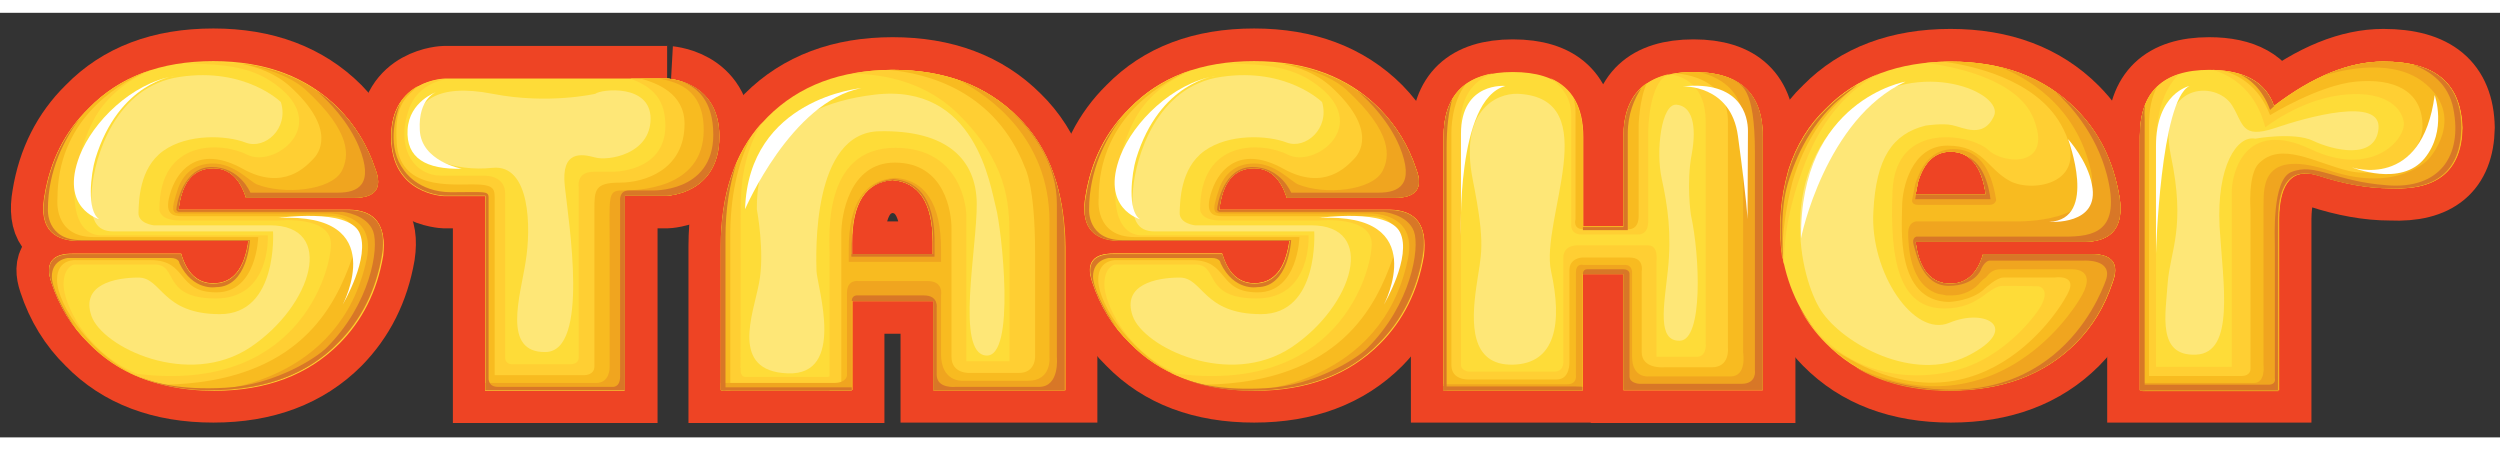 <?xml version="1.0" encoding="utf-8"?>
<!-- Generator: Adobe Illustrator 16.0.0, SVG Export Plug-In . SVG Version: 6.00 Build 0)  -->
<!DOCTYPE svg PUBLIC "-//W3C//DTD SVG 1.1//EN" "http://www.w3.org/Graphics/SVG/1.1/DTD/svg11.dtd">
<svg version="1.1" id="Layer_1" xmlns="http://www.w3.org/2000/svg" xmlns:xlink="http://www.w3.org/1999/xlink" x="0px" y="0px"
	 width="261px" height="47px" viewBox="0 0 574.1 97.5" style="enable-background:new 0 0 574.1 97.5;" xml:space="preserve">
<rect x="0" y="0" width="574.1" height="97.5" fill="#333333" stroke="none"/>
<style type="text/css">
<![CDATA[
	.st0{fill:#F0A51F;}
	.st1{fill:#F8BB20;}
	.st2{fill:#EE4424;stroke:#EE4424;stroke-width:15;stroke-miterlimit:10;}
	.st3{fill:#FEDC38;}
	.st4{fill:#FEE777;}
	.st5{fill:#FFCF33;}
	.st6{fill:#FFFFFF;}
	.st7{fill:#D87727;}
]]>
</style>
<g>
	<path class="st2" d="M86.1,35.8c1.7,4.4,0,6.6-5,6.6H56.5c-1.4-4.5-3.9-6.8-7.5-6.8c-4.6,0-7.3,3.2-8,9.6h39.1
		c6.1,0.1,8.7,3.6,7.7,10.4c-1.4,8.1-4.8,14.8-10.1,20.2c-7.2,7.2-16.8,10.8-28.7,10.8c-12,0-21.6-3.6-28.6-10.8
		c-3.9-3.8-6.8-8.5-8.6-14c-1.5-4.4,0.2-6.6,5.1-6.5h24.7c1.3,4.5,3.8,6.8,7.4,6.8c4.5,0,7.2-3.3,8.1-9.8H17.8
		c-6.2-0.2-8.7-3.7-7.5-10.4c1.3-8,4.7-14.7,10.1-20c7-7.2,16.5-10.8,28.6-10.8c11.9,0,21.5,3.6,28.7,10.8
		C81.5,25.8,84.3,30.4,86.1,35.8z"/>
	<path class="st2" d="M165.2,28.4c0,13.3-12.1,13.6-12.1,13.6h-9.6v44.7h-32V42h-9.4c0,0-12.2-0.4-12.2-13.6
		c0-13,12.2-13.3,12.2-13.3h51.1C153.1,15.1,165.2,15.5,165.2,28.4z"/>
	<path class="st2" d="M165.6,86.7V53.7c0-12.7,3.6-22.7,10.7-29.8c7.2-7.2,16.8-10.8,28.7-10.8c11.9,0,21.5,3.6,28.7,10.8
		c7.2,7,10.8,16.9,10.8,29.8v32.9h-30.2V66.2h-18.7v20.5H165.6z M195.6,55.4h18.7v-2.6c0-9.1-3.1-13.9-9.3-14.4
		c-6.2,0.5-9.3,5.3-9.3,14.4V55.4z"/>
	<path class="st2" d="M325.2,35.8c1.7,4.4,0,6.6-5,6.6h-24.7c-1.4-4.5-3.9-6.8-7.5-6.8c-4.6,0-7.3,3.2-8,9.6h39.1
		c6.1,0.1,8.7,3.6,7.7,10.4c-1.4,8.1-4.8,14.8-10.1,20.2c-7.2,7.2-16.8,10.8-28.7,10.8c-12,0-21.6-3.6-28.6-10.8
		c-3.9-3.8-6.8-8.5-8.6-14c-1.5-4.4,0.2-6.6,5.1-6.5h24.7c1.3,4.5,3.8,6.8,7.4,6.8c4.5,0,7.2-3.3,8.1-9.8h-39.3
		c-6.2-0.2-8.7-3.7-7.5-10.4c1.3-8,4.7-14.7,10.1-20c7-7.2,16.5-10.8,28.6-10.8c11.9,0,21.5,3.6,28.7,10.8
		C320.5,25.8,323.4,30.4,325.2,35.8z"/>
	<path class="st2" d="M363.5,60v26.6h-32V28.6c0-10,5.3-15,15.9-15c10.7,0,16.1,5,16.1,15v20.6h9.3V28.6c0-10,5.4-15,16.1-15
		c10.6,0,15.9,5,15.9,15v58.1h-32V60H363.5z"/>
	<path class="st2" d="M447.9,11.2c11.9,0,21.5,3.6,28.7,10.8c5.3,5.3,8.7,12,10.1,20.2c1.1,6.7-1.5,10.2-7.7,10.4h-39.1
		c0.8,6.4,3.5,9.6,8,9.6c3.7,0,6.2-2.3,7.5-6.8h24.7c5,0,6.7,2.2,5,6.6c-1.8,5.4-4.6,10-8.4,13.8c-7.2,7.2-16.8,10.8-28.7,10.8
		c-11.9,0-21.5-3.6-28.6-10.8c-5.3-5.4-8.7-12.1-10.1-20c-0.9-6.6-0.4-13.2,1.5-19.9c1.8-5.6,4.7-10.3,8.6-14
		C426.4,14.8,436,11.2,447.9,11.2z M439.9,41.7H456c-0.9-6.5-3.6-9.8-8.1-9.8c-3.5,0-6,2.3-7.4,6.8L439.9,41.7z"/>
	<path class="st2" d="M565.4,26.4c-0.2,9.7-5.7,14.3-16.5,13.8c-5.1,0-10.6-1-16.4-2.9c-6-1.9-9.1,1.4-9.2,9.9v39.4h-31.9V28.3
		c0-10.1,5.3-15.2,15.9-15.2c8,0,13,2.8,14.9,8.3c8.9-6.8,17.3-10.2,25.1-10.2C559.2,11.2,565.2,16.2,565.4,26.4z"/>
</g>
<g>
	<g>
		<path class="st3" d="M86.1,35.8c1.7,4.4,0,6.6-5,6.6H56.5c-1.4-4.5-3.9-6.8-7.5-6.8c-4.6,0-7.3,3.2-8,9.6h39.1
			c6.1,0.1,8.7,3.6,7.7,10.4c-1.4,8.1-4.8,14.8-10.1,20.2c-7.2,7.2-16.8,10.8-28.7,10.8c-12,0-21.6-3.6-28.6-10.8
			c-3.9-3.8-6.8-8.5-8.6-14c-1.5-4.4,0.2-6.6,5.1-6.5h24.7c1.3,4.5,3.8,6.8,7.4,6.8c4.5,0,7.2-3.3,8.1-9.8H17.8
			c-6.2-0.2-8.7-3.7-7.5-10.4c1.3-8,4.7-14.7,10.1-20c7-7.2,16.5-10.8,28.6-10.8c11.9,0,21.5,3.6,28.7,10.8
			C81.5,25.8,84.3,30.4,86.1,35.8z"/>
		<path class="st5" d="M80.1,45.3H41c0.7-6.4,3.4-9.6,8-9.6c3.6,0,6.1,2.3,7.5,6.8h24.7c5,0,6.7-2.2,5-6.6c-1.8-5.4-4.6-10-8.4-13.8
			c-7.2-7.2-16.8-10.8-28.7-10.8c-2.1,0-4.2,0.1-6.1,0.3c8.4,0.3,15.3,0.5,21.6,5.9c10.5,9-1.8,18.1-7.8,15.1
			c-5.7-2.9-20.2-3.9-20.2,12.6c0,0,0,2.5,4.7,2.5s22.6,0,22.6,0s12.1-1.2,12.1,5.4c0,6.3-7.7,35.2-46.1,29.6
			c5.5,2.7,11.9,4.1,19.3,4.1c11.9,0,21.5-3.6,28.7-10.8c5.3-5.3,8.7-12,10.1-20.2C88.8,48.9,86.2,45.4,80.1,45.3z"/>
		<path class="st5" d="M34.9,84.4l-3.7-1.6c-11.8-5.1-16.6-16.3-16.6-20.4s2.4-4.6,2.4-4.6s12.9,0,18.5,0c5.6,0,1.4,7.8,14.1,7.8
			c12.7,0,11.9-14.5,11.9-14.5h-2.9c0,0-26.8,0-35.3,0c-8.5,0-7.4-15.7-1.9-26.3c3.3-6.4,9.2-9.9,13.4-11.7
			C29.1,15,24.3,17.9,20.4,22c-5.4,5.3-8.8,12-10.1,20c-1.2,6.7,1.3,10.2,7.5,10.4h39.3c-0.9,6.5-3.6,9.8-8.1,9.8
			c-3.6,0-6.1-2.3-7.4-6.8H16.9c-4.9-0.1-6.6,2.1-5.1,6.5c1.8,5.5,4.7,10.2,8.6,14c4.4,4.5,9.8,7.7,16.3,9.3L34.9,84.4z"/>
		<path class="st1" d="M80.1,45.3H41c0.7-6.4,3.4-9.6,8-9.6c3.6,0,6.1,2.3,7.5,6.8h24.7c5,0,6.7-2.2,5-6.6c-1.8-5.4-4.6-10-8.4-13.8
			c-6-6-13.6-9.5-22.9-10.5c4.3,0.8,8.5,2.4,11.8,5.4c10.9,10,6.3,15.5,5.2,16.6c-1.5,1.5-6.7,7.5-16.2,2.2
			c-9.4-5.2-14.5-0.5-16.4,5c-1.9,5.6,0.4,5.9,2.6,5.9c3.5,0,33.1,0,33.1,0s9.7-1.1,5.8,9.8c-3.8,10.7-12,28.4-43.2,28.9
			c3.5,0.8,7.3,1.2,11.4,1.2c11.9,0,21.5-3.6,28.7-10.8c5.3-5.3,8.7-12,10.1-20.2C88.8,48.9,86.2,45.4,80.1,45.3z"/>
		<g>
			<path class="st1" d="M13.1,61.3c0-5,4.5-4.5,4.5-4.5s8.4,0,17,0c8.6,0,5.8,7.4,15.1,7.4s9.6-12.7,9.6-12.7s-28.4,0-37.8,0
				c-9.4,0-8.3-8.9-8.3-8.9c0-17.5,13-25.8,20.2-29c-5,1.8-9.4,4.6-13.1,8.4c-5.4,5.3-8.8,12-10.1,20c-1.2,6.7,1.3,10.2,7.5,10.4
				h39.3c-0.9,6.5-3.6,9.8-8.1,9.8c-3.6,0-6.1-2.3-7.4-6.8H16.9c-4.9-0.1-6.6,2.1-5.1,6.5c1.8,5.5,4.7,10.2,8.6,14
				c3.4,3.5,7.4,6.1,11.9,7.9C21.5,79.2,13.1,67.3,13.1,61.3z"/>
			<path class="st1" d="M36.1,85c0.2,0.1,0.4,0.1,0.6,0.2l-0.1-0.1C36.3,85.1,36.2,85.1,36.1,85z"/>
		</g>
		<path class="st0" d="M80.1,45.3H41c0.7-6.4,3.4-9.6,8-9.6c3.6,0,6.1,2.3,7.5,6.8h24.7c5,0,6.7-2.2,5-6.6c-1.8-5.4-4.6-10-8.4-13.8
			c-6-6-13.6-9.5-22.9-10.5c5.2,0.6,11.9,3,15.2,6c10.9,10,10,15.5,8.4,18.7C76,40.9,65.1,41.8,59,39.4c-1.7-0.7-5.2-4.8-10.1-4.8
			c-4.4,0-6.9,2.6-8,5.7c-1.9,5.6-1.3,5.8,0.9,5.8c3.5,0,33.1,0,33.1,0s11.7-0.8,9.3,10.5c-6.1,28.7-35.3,30.1-35.3,30.1
			s0.3,0,0.4,0c11.7-0.1,21.2-3.7,28.3-10.8c5.3-5.3,8.7-12,10.1-20.2C88.8,48.9,86.2,45.4,80.1,45.3z"/>
		<path class="st7" d="M80.1,45.3H41c0.7-6.4,3.4-9.6,8-9.6c3.6,0,6.1,2.3,7.5,6.8h24.7c5,0,6.7-2.2,5-6.6c-1.8-5.4-4.6-10-8.4-13.8
			c-1.6-1.6-3.3-3-5.1-4.2c2.9,2.5,7.3,7.1,9.7,12.8c3.6,8.8-0.2,10.6-4.8,10.6c-4.6,0-18.9,0-18.9,0h-1.2c0,0-2.4-5.9-8.9-5.9
			s-8.1,8.6-8.1,9.8c0,0,0.1,0.5,0.7,0.5s37.5,0,37.5,0s5.6,0.6,7,4.5S85,66.9,75,76.9c-2.5,2.5-12.2,8.6-23.2,9.2
			C41.1,86.7,35.1,85,30.5,83c3.6,1.6,11.5,4.9,25.1,3.2c12.8-1.6,19.5-7.8,22-10.4c5.3-5.3,8.7-12,10.1-20.2
			C88.8,48.9,86.2,45.4,80.1,45.3z"/>
		<path class="st7" d="M17.8,52.4h39.3c-0.9,6.5-3.6,9.8-8.1,9.8c-3.6,0-6.1-2.3-7.4-6.8H16.9c-4.9-0.1-6.6,2.1-5.1,6.5
			c1.3,3.9,3.1,7.4,5.5,10.5c-3-4.5-5.4-9.3-5.4-11.8c0-4,3.7-4.3,3.7-4.3s21.4,0,23.5,0s2.1,1.2,2.1,1.2c3.1,6.5,8.4,5.5,8.4,5.5
			c7.3,0,7.8-10.8,7.8-10.8s-30.8,0-38.8,0c-8,0-7.6-7-7.6-7c0-9.1,3.9-16.4,7.3-20.9c-4.2,4.9-6.9,10.9-8,17.8
			C9.1,48.7,11.6,52.2,17.8,52.4z"/>
		<path class="st4" d="M64.5,20.5c0,0-8.1-8-23.1-5.8c-15,2.1-19.7,18.6-20.3,25.8c-0.7,7.2,1.1,9.7,4.9,9.7s36.7,0,36.7,0
			s1.2,19-12.2,19s-13.3-8.4-18.7-8.4c-5.4,0-13.3,1.6-10.8,8.8c2.5,7.2,22.2,16.7,36.5,7.2c14.3-9.6,19.7-28,4.5-28
			c-15.1,0-26.7,0-26.7,0s-3.6-0.4-3.5-2.9c0.1-2.5,0.1-10.2,5.7-14.2c5.6-4,14.5-3.6,18.9-1.9S66.4,26.6,64.5,20.5z"/>
		<path class="st6" d="M40.1,14.5c0,0-12.8,1.4-18.2,19c-1,3.3-2.1,12,0.9,13.9c0,0-9.2-2.5-4.5-14.6C21.3,25.1,30.1,16.2,40.1,14.5
			z"/>
		<path class="st6" d="M64,47.1c0,0,15.7-2.3,18.5,3.3C85.2,56,78.7,67,78.7,67S89.9,45.9,64,47.1z"/>
	</g>
	<g>
		<path class="st3" d="M165.2,28.4c0,13.3-12.1,13.6-12.1,13.6h-9.6v44.7h-32V42h-9.4c0,0-12.2-0.4-12.2-13.6
			c0-13,12.2-13.3,12.2-13.3h51.1C153.1,15.1,165.2,15.5,165.2,28.4z"/>
		<path class="st5" d="M153.1,15.1h-8.3c3.9,1.6,8,3.7,8,10.8c0,10.8-12.2,10.6-12.2,10.6s0,0-4.2,0c-4.2,0-3.5,3.5-3.5,3.5v38.8
			c0,0,0,0.2,0,0.3c0,1.7-1.9,1.6-1.9,1.6h-13.4c0,0-1.6,0.1-1.6-1.6c0-6.9,0-33.8,0-37.6c0-4.4-5-4.1-5-4.1s-3.9,0-9.7,0
			c-5.8,0-10.4-5.7-7.6-14.7c1.5-4.9,5.4-6.8,8.7-7.5h-0.4c0,0-12.2,0.3-12.2,13.3c0,13.3,12.2,13.6,12.2,13.6h9.4v44.7h32V42h9.6
			c0,0,12.1-0.3,12.1-13.6C165.2,15.5,153.1,15.1,153.1,15.1z"/>
		<path class="st1" d="M153.1,15.1h-6c3.6,1,10.1,3.3,10.1,10.4c0,10.6-9.2,13.5-14.9,13.5c-5.7,0-5.8,1.7-5.8,6.1
			c0,3.7,0,28.8,0,36.1c0,2-2.2,2-2.2,2h-20.7c0,0,0-29.9,0-39.8c0-2.8,0.3-4-5-4c-5.4,0-16.9,1.1-17.5-9.6c-0.6-9,2.3-10.5,4.9-13
			c-3.1,1.7-6.1,5-6.1,11.5c0,13.3,12.2,13.6,12.2,13.6h9.4v44.7h32V42h9.6c0,0,12.1-0.3,12.1-13.6
			C165.2,15.5,153.1,15.1,153.1,15.1z"/>
		<path class="st0" d="M153.1,15.1h-1.6c3.3,0.8,10.1,1.9,10.1,11.8c0,13.8-15.6,13.9-18.9,13.9c-3.2,0-2.7,1.6-2.7,12.2
			c0,7.8,0,28.4,0,28.4s0.1,3.6-3.1,3.6c-2.9,0-22.5,0-25.5,0v1.6h32V42h9.6c0,0,12.1-0.3,12.1-13.6
			C165.2,15.5,153.1,15.1,153.1,15.1z"/>
		<path class="st7" d="M156.1,15.6c3.9,1.3,7.7,4.5,7.7,12.4c0,13.5-14.3,12.8-14.3,12.8s-2.8,0-5.1,0c-2.3,0-2,2.4-2,2.4
			s0,37.7,0,40.3s-1.7,2.4-1.7,2.4s-24.1,0-26.4,0c-2.3,0-2.1-2.1-2.1-2.1s0-38.2,0-41.3c0-1.7-0.9-1.3-8.6-1.3
			c-7.7,0-10.8-5-10.8-5c-4-5.2-2.1-12.3-0.9-15.4c-1.2,1.9-2,4.3-2,7.6c0,13.3,12.2,13.6,12.2,13.6h9.4v44.7h32V42h9.6
			c0,0,12.1-0.3,12.1-13.6C165.2,19.6,159.7,16.6,156.1,15.6z"/>
		<path class="st4" d="M136.7,18.6c0,0-10.8,2.5-23.6,0c-12.8-2.5-17.9,1.8-17.7,8.3c0.2,6.6,9,9.6,17.7,8.7
			c8.7-0.9,8.9,13.8,7.6,21.6c-1.2,7.8-5.5,20.9,4.6,20.7c10.1-0.2,5.3-29.7,4.4-38.1c-0.9-8.3,3.9-7.4,6.9-6.6
			c3,0.9,12.8-0.7,12.8-8.9C149.4,16.3,138.1,17.5,136.7,18.6z"/>
		<path class="st6" d="M100.2,18.2c0,0-6.2,2.1-6.6,8.6c-0.4,6.6,4.3,9.2,12.4,9c0,0-9.3-1.7-9.6-8.9C96,19.6,100.2,18.2,100.2,18.2
			z"/>
	</g>
	<g>
		<path class="st3" d="M165.6,86.7V53.7c0-12.7,3.6-22.7,10.7-29.8c7.2-7.2,16.8-10.8,28.7-10.8c11.9,0,21.5,3.6,28.7,10.8
			c7.2,7,10.8,16.9,10.8,29.8v32.9h-30.2V66.2h-18.7v20.5H165.6z M195.6,55.4h18.7v-2.6c0-9.1-3.1-13.9-9.3-14.4
			c-6.2,0.5-9.3,5.3-9.3,14.4V55.4z"/>
		<path class="st5" d="M233.7,23.9c-7.2-7.2-16.8-10.8-28.7-10.8c-3.3,0-6.5,0.3-9.4,0.9c5.3,0,15.9,1,24.2,9
			c11.5,11.2,12,20.7,12,28c0,7.3,0,29,0,29h-9.9V46.2c0,0-0.4-15.2-16.3-15.2c-16.9,0-15.1,20.7-15.1,24.8c0,4.1,0,30.6,0,30.6v0.3
			h5.1V66.2h18.7v20.5h30.2V53.7C244.5,40.9,240.9,31,233.7,23.9z M214.3,55.4h-18.7v-2.6c0-9.1,3.1-13.9,9.3-14.4
			c6.2,0.5,9.3,5.3,9.3,14.4V55.4z"/>
		<path class="st5" d="M170.1,44.5c0-8.3,2-14.6,4.9-19.3c-6.3,7-9.5,16.5-9.5,28.5v32.9h4.5C170.1,80.4,170.1,66.6,170.1,44.5z"/>
		<path class="st1" d="M172.4,28.6c-4.6,6.6-6.8,15-6.8,25.2v32.9h2.1V51.2C167.7,42.4,169.3,34.9,172.4,28.6z"/>
		<path class="st1" d="M233.7,23.9c-7.2-7.2-16.8-10.8-28.7-10.8c-0.4,0-0.7,0-1,0c9.1,0.8,24.6,4.9,31.4,22.5c0,0,2.3,4.1,2.3,19.5
			c0,15.4,0,23.9,0,23.9s0.1,3.7-3.7,3.7c-3.9,0-11.2,0-11.2,0s-4.3,0.3-4.3-3.7c0-2.9,0-20.6,0-29.6c0-3.2-1.3-15-13-15
			c-10.6,0-12.3,12.4-12.3,16.2c0,3.9,0,30.8,0,30.8v5.2h2.6V66.2h18.7v20.5h30.2V53.7C244.5,40.9,240.9,31,233.7,23.9z M214.3,55.4
			h-18.7v-2.6c0-9.1,3.1-13.9,9.3-14.4c6.2,0.5,9.3,5.3,9.3,14.4V55.4z"/>
		<path class="st5" d="M170,81.5c0,0-0.1,2.1,1.1,2.1c1.3,0,19.1,0,19.1,0s1.3-0.2,1.3-2c0-1.8,1.5-1.5,1.5-1.5v6.5h-23.4v-4.8
			L170,81.5z"/>
		<path class="st0" d="M233.7,23.9c-3.8-3.8-8.3-6.6-13.4-8.4c7,3.7,20.7,13.3,20.7,32.4c0,25.6,0,31.3,0,31.3s0.5,5.3-4.9,5.3
			c-5.4,0-15.1,0-15.1,0s-4.9,0.3-4.9-6.1c0-6.4,0-13.5,0-13.5s0.7-3.3-3.1-3.3s-15.8,0-15.8,0s-2.7-0.5-2.7,2.7s0,19,0,19
			s-0.1,1.7-3,1.7c-2.9,0-25.6,0-25.6,0h-0.4v1.7h30.1V66.2h18.7v20.5h30.2V53.7C244.5,40.9,240.9,31,233.7,23.9z"/>
		<path class="st7" d="M169.2,34.3c-2.4,5.5-3.7,12-3.7,19.5v32.9h1.1v-35C166.6,45.2,167.5,39.4,169.2,34.3z"/>
		<path class="st0" d="M205.5,37.9c-7.1,0.6-10.6,6-10.6,16.4v2.9h21.2v-2.9C216.1,43.9,212.5,38.4,205.5,37.9z M214.3,55.4h-18.7
			v-2.6c0-9.1,3.1-13.9,9.3-14.4c6.2,0.5,9.3,5.3,9.3,14.4V55.4z"/>
		<path class="st7" d="M233.7,23.9c-0.3-0.3-0.6-0.6-0.9-0.8c5,4.9,9.9,12,9.9,20.8c0,17.9,0,35.2,0,35.2s0.7,6.8-4.1,6.8
			s-19.1,0-19.1,0s-4.4,0.5-4.4-2.8c0-3.3,0-15.3,0-15.3s0.5-2.9-2.9-2.9c-3.4,0-15.5,0-15.5,0s-1.1,0-1.1,1.3h18.7v20.5h30.2V53.7
			C244.5,40.9,240.9,31,233.7,23.9z"/>
		<path class="st7" d="M205.2,38.2c-2.1,0.2-3.8,0.8-5.2,2c1.4-1,3-1.6,5-1.8c6.2,0.5,9.3,5.3,9.3,14.4v2.6h-18.7v-2.6
			c0-0.5,0-1.1,0-1.6c0,0.7-0.1,1.4-0.1,2.1v2.7h19.1v-2.7C214.8,43.8,211.6,38.7,205.2,38.2z"/>
		<path class="st4" d="M173.8,45.1c0,0,1.9,10,0.5,17c-1.3,7-6.8,20.2,6.6,20.7c13.4,0.5,6.8-19.7,6.6-23.5
			c-0.1-3.9-1.1-31.9,14.5-32.1c15.5-0.3,22.2,6.5,22.3,16.6c0.1,10.1-4.9,34.3,2.1,34.9c7,0.7,3.6-29.2,2.3-34
			c-1.3-4.8-4.5-28.7-27.9-25.9C177.5,21.6,173.7,35.1,173.8,45.1z"/>
		<path class="st6" d="M197.8,17.3c0,0-25.9,2.3-26.7,27.8C171.1,45.1,181.7,20.4,197.8,17.3z"/>
		<path class="st7" d="M195.6,86c-4.8,0-26.1,0-29.6,0v0.7h29.6V86z"/>
	</g>
	<g>
		<path class="st3" d="M325.2,35.8c1.7,4.4,0,6.6-5,6.6h-24.7c-1.4-4.5-3.9-6.8-7.5-6.8c-4.6,0-7.3,3.2-8,9.6h39.1
			c6.1,0.1,8.7,3.6,7.7,10.4c-1.4,8.1-4.8,14.8-10.1,20.2c-7.2,7.2-16.8,10.8-28.7,10.8c-12,0-21.6-3.6-28.6-10.8
			c-3.9-3.8-6.8-8.5-8.6-14c-1.5-4.4,0.2-6.6,5.1-6.5h24.7c1.3,4.5,3.8,6.8,7.4,6.8c4.5,0,7.2-3.3,8.1-9.8h-39.3
			c-6.2-0.2-8.7-3.7-7.5-10.4c1.3-8,4.7-14.7,10.1-20c7-7.2,16.5-10.8,28.6-10.8c11.9,0,21.5,3.6,28.7,10.8
			C320.5,25.8,323.4,30.4,325.2,35.8z"/>
		<path class="st5" d="M319.1,45.3H280c0.7-6.4,3.4-9.6,8-9.6c3.6,0,6.1,2.3,7.5,6.8h24.7c5,0,6.7-2.2,5-6.6
			c-1.8-5.4-4.6-10-8.4-13.8c-7.2-7.2-16.8-10.8-28.7-10.8c-2.1,0-4.2,0.1-6.1,0.3c8.4,0.3,15.3,0.5,21.6,5.9
			c10.5,9-1.8,18.1-7.8,15.1c-5.7-2.9-20.2-3.9-20.2,12.6c0,0,0,2.5,4.7,2.5c4.6,0,22.6,0,22.6,0s12.1-1.2,12.1,5.4
			c0,6.3-7.7,35.2-46.1,29.6c5.5,2.7,11.9,4.1,19.3,4.1c11.9,0,21.5-3.6,28.7-10.8c5.3-5.3,8.7-12,10.1-20.2
			C327.8,48.9,325.3,45.4,319.1,45.3z"/>
		<path class="st5" d="M273.9,84.4l-3.7-1.6c-11.8-5.1-16.6-16.3-16.6-20.4s2.4-4.6,2.4-4.6s12.9,0,18.5,0s1.4,7.8,14.1,7.8
			c12.7,0,11.9-14.5,11.9-14.5h-2.9c0,0-26.8,0-35.3,0c-8.5,0-7.4-15.7-1.9-26.3c3.3-6.4,9.2-9.9,13.4-11.7
			c-5.6,1.8-10.4,4.7-14.3,8.8c-5.4,5.3-8.8,12-10.1,20c-1.2,6.7,1.3,10.2,7.5,10.4h39.3c-0.9,6.5-3.6,9.8-8.1,9.8
			c-3.6,0-6.1-2.3-7.4-6.8H256c-4.9-0.1-6.6,2.1-5.1,6.5c1.8,5.5,4.7,10.2,8.6,14c4.4,4.5,9.8,7.7,16.3,9.3L273.9,84.4z"/>
		<path class="st1" d="M319.1,45.3H280c0.7-6.4,3.4-9.6,8-9.6c3.6,0,6.1,2.3,7.5,6.8h24.7c5,0,6.7-2.2,5-6.6
			c-1.8-5.4-4.6-10-8.4-13.8c-6-6-13.6-9.5-22.9-10.5c4.3,0.8,8.5,2.4,11.8,5.4c10.9,10,6.3,15.5,5.2,16.6
			c-1.5,1.5-6.7,7.5-16.2,2.2c-9.4-5.2-14.5-0.5-16.4,5c-1.9,5.6,0.4,5.9,2.6,5.9c3.5,0,33.1,0,33.1,0s9.7-1.1,5.8,9.8
			c-3.8,10.7-12,28.4-43.2,28.9c3.5,0.8,7.3,1.2,11.4,1.2c11.9,0,21.5-3.6,28.7-10.8c5.3-5.3,8.7-12,10.1-20.2
			C327.8,48.9,325.3,45.4,319.1,45.3z"/>
		<g>
			<path class="st1" d="M252.2,61.3c0-5,4.5-4.5,4.5-4.5s8.4,0,17,0s5.8,7.4,15.1,7.4s9.6-12.7,9.6-12.7s-28.4,0-37.8,0
				c-9.4,0-8.3-8.9-8.3-8.9c0-17.5,13-25.8,20.2-29c-5,1.8-9.4,4.6-13.1,8.4c-5.4,5.3-8.8,12-10.1,20c-1.2,6.7,1.3,10.2,7.5,10.4
				h39.3c-0.9,6.5-3.6,9.8-8.1,9.8c-3.6,0-6.1-2.3-7.4-6.8H256c-4.9-0.1-6.6,2.1-5.1,6.5c1.8,5.5,4.7,10.2,8.6,14
				c3.4,3.5,7.4,6.1,11.9,7.9C260.5,79.2,252.2,67.3,252.2,61.3z"/>
			<path class="st1" d="M275.1,85c0.2,0.1,0.4,0.1,0.6,0.2l-0.1-0.1C275.4,85.1,275.3,85.1,275.1,85z"/>
		</g>
		<path class="st0" d="M319.1,45.3H280c0.7-6.4,3.4-9.6,8-9.6c3.6,0,6.1,2.3,7.5,6.8h24.7c5,0,6.7-2.2,5-6.6
			c-1.8-5.4-4.6-10-8.4-13.8c-6-6-13.6-9.5-22.9-10.5c5.2,0.6,11.9,3,15.2,6c10.9,10,10,15.5,8.4,18.7c-2.4,4.6-13.3,5.6-19.4,3.1
			c-1.7-0.7-5.2-4.8-10.1-4.8c-4.4,0-6.9,2.6-8,5.7c-1.9,5.6-1.3,5.8,0.9,5.8c3.5,0,33.1,0,33.1,0s11.7-0.8,9.3,10.5
			C317.3,85.3,288,86.7,288,86.7s0.3,0,0.4,0c11.7-0.1,21.2-3.7,28.3-10.8c5.3-5.3,8.7-12,10.1-20.2
			C327.8,48.9,325.3,45.4,319.1,45.3z"/>
		<path class="st7" d="M319.1,45.3H280c0.7-6.4,3.4-9.6,8-9.6c3.6,0,6.1,2.3,7.5,6.8h24.7c5,0,6.7-2.2,5-6.6
			c-1.8-5.4-4.6-10-8.4-13.8c-1.6-1.6-3.3-3-5.1-4.2c2.9,2.5,7.3,7.1,9.7,12.8c3.6,8.8-0.2,10.6-4.8,10.6s-18.9,0-18.9,0h-1.2
			c0,0-2.4-5.9-8.9-5.9c-6.6,0-8.1,8.6-8.1,9.8c0,0,0.1,0.5,0.7,0.5c0.6,0,37.5,0,37.5,0s5.6,0.6,7,4.5c1.4,3.9-0.7,16.8-10.7,26.8
			c-2.5,2.5-12.2,8.6-23.2,9.2c-10.8,0.6-16.8-1.1-21.3-3.1c3.6,1.6,11.5,4.9,25.1,3.2c12.8-1.6,19.5-7.8,22-10.4
			c5.3-5.3,8.7-12,10.1-20.2C327.8,48.9,325.3,45.4,319.1,45.3z"/>
		<path class="st7" d="M256.9,52.4h39.3c-0.9,6.5-3.6,9.8-8.1,9.8c-3.6,0-6.1-2.3-7.4-6.8H256c-4.9-0.1-6.6,2.1-5.1,6.5
			c1.3,3.9,3.1,7.4,5.5,10.5c-3-4.5-5.4-9.3-5.4-11.8c0-4,3.7-4.3,3.7-4.3s21.4,0,23.5,0s2.1,1.2,2.1,1.2c3.1,6.5,8.4,5.5,8.4,5.5
			c7.3,0,7.8-10.8,7.8-10.8s-30.8,0-38.8,0c-8,0-7.6-7-7.6-7c0-9.1,3.9-16.4,7.3-20.9c-4.2,4.9-6.9,10.9-8,17.8
			C248.1,48.7,250.6,52.2,256.9,52.4z"/>
		<path class="st4" d="M303.6,20.5c0,0-8.1-8-23.1-5.8c-15,2.1-19.7,18.6-20.3,25.8c-0.7,7.2,1.1,9.7,4.9,9.7c3.9,0,36.7,0,36.7,0
			s1.2,19-12.2,19c-13.4,0-13.3-8.4-18.7-8.4c-5.4,0-13.3,1.6-10.8,8.8c2.5,7.2,22.2,16.7,36.5,7.2c14.3-9.6,19.7-28,4.5-28
			c-15.1,0-26.7,0-26.7,0s-3.6-0.4-3.5-2.9c0.1-2.5,0.1-10.2,5.7-14.2c5.6-4,14.5-3.6,18.9-1.9C299.8,31.4,305.4,26.6,303.6,20.5z"
			/>
		<path class="st6" d="M279.1,14.5c0,0-12.8,1.4-18.2,19c-1,3.3-2.1,12,0.9,13.9c0,0-9.2-2.5-4.5-14.6
			C260.3,25.1,269.2,16.2,279.1,14.5z"/>
		<path class="st6" d="M303,47.1c0,0,15.7-2.3,18.5,3.3c2.8,5.6-3.7,16.6-3.7,16.6S328.9,45.9,303,47.1z"/>
	</g>
	<g>
		<path class="st3" d="M363.5,60v26.6h-32V28.6c0-10,5.3-15,15.9-15c10.7,0,16.1,5,16.1,15v20.6h9.3V28.6c0-10,5.4-15,16.1-15
			c10.6,0,15.9,5,15.9,15v58.1h-32V60H363.5z"/>
		<path class="st5" d="M388.9,13.6c-2,0-3.8,0.2-5.4,0.5c3.1,0.5,8.2,2.5,8.2,10.9c0,12,0,50.8,0,50.8s0.4,3.2-2.1,3.2
			c-2.5,0-9.2,0-9.2,0V59.5V57c0,0,0.5-3.6-1.9-3.6s-15.8,0-15.8,0s-3.7-0.4-3.7,2.9s0,21.1,0,21.1v2.3c0,0,0.4,2.7-2.1,2.7
			s-19.5,0-19.5,0s-1.9-0.1-1.9-1.6c0-1.5,0-55,0-55s-1-8.9,7.3-11.9c-7.5,1.3-11.3,6.2-11.3,14.7v58.1h32V60h9.3v26.6h32V28.6
			C404.9,18.6,399.6,13.6,388.9,13.6z"/>
		<path class="st1" d="M388.9,13.6c-1.5,0-2.8,0.1-4.1,0.3c4.5,0.4,12,2.4,12,11.1c0,12.6,0,50.3,0,50.3v1.7c0,0,0.5,4.4-3.7,4.4
			c-4.3,0-10.9,0-10.9,0s-5.2,0.5-5.2-3.5c0-4,0-18.5,0-18.5s0.7-3.2-2.8-3.2s-10.9,0-10.9,0s-2.9,0.1-2.9,2.9s0,21.1,0,21.1
			s0.2,4-2.9,4c-4,0-20.1,0-20.1,0s-4.1,0.3-4.1-3.3c0-4.4,0-53.5,0-53.5s-0.1-6.9,3.4-11.1c-3.5,2.5-5.2,6.5-5.2,12.3v58.1h32V60
			h9.3v26.6h32V28.6C404.9,18.6,399.6,13.6,388.9,13.6z"/>
		<path class="st0" d="M390.2,13.6c4.1,1,10.1,3.8,10.1,11.8c0,12.1,0,52.7,0,52.7s0.9,5.4-2.9,5.4c-3.9,0-18.9,0-18.9,0
			s-3.7,0.4-3.7-4.5c0-4.9,0-19.3,0-19.3s0.1-1.8-1.6-1.8c-3.3,0-9.6,0-9.6,0s-1.7-0.5-1.7,1.7c0,3.2,0,23.7,0,23.7s0.3,2-2,2
			s-28.3,0-28.3,0l-0.2-0.2v1.6h32V60h9.3v26.6h32V28.6C404.9,19,400,14,390.2,13.6z"/>
		<path class="st7" d="M332.2,31.2c0-5,0.5-8.7,1.3-11.4c-1.3,2.3-2,5.2-2,8.8v58.1h0.7C332.2,81.2,332.2,51.4,332.2,31.2z"/>
		<g>
			<path class="st7" d="M360,85.8c-2.3,0-28.3,0-28.3,0l-0.2-0.1h-0.1v1h32v-0.8C363.5,85.8,360.4,85.8,360,85.8z"/>
		</g>
		<path class="st7" d="M397.7,15.2c2.1,1.3,5.3,1.7,5.3,17c0,25.8,0,49.9,0,49.9s0.5,3.1-3.1,3.1s-23.4,0-23.4,0s-2.3-0.1-2.3-1.7
			c0-1.6,0-23.6,0-23.6s0-1-1.4-1c-1.4,0-8.3,0-8.3,0s-1-0.1-1,1.1h9.3v26.6h32V28.6C404.9,21.9,402.5,17.4,397.7,15.2z"/>
		<path class="st5" d="M360.8,23.3c0,6.5,0,23.4,0,23.4v1.9c0,0-0.2,2.3,2.3,2.3c2.5,0,13.1,0,13.1,0s2.3,0.2,2.3-3
			c0-3.2,0-20.8,0-20.8s0.1-11.9,5.1-13.1c-8.6,1.8-10.7,8.2-10.7,14.5v20.6h-9.3V28.6c0-6.9-2.5-11.4-7.6-13.6
			C357.9,16.3,360.8,19,360.8,23.3z"/>
		<path class="st1" d="M363.5,49.2v-0.5V28.6c0-3.7-0.7-6.7-2.2-9c0.3,0.9,0.5,2,0.5,3.1c0,6.5,0,22.8,0,22.8v1.9
			c0,0-0.7,2.3,1.8,2.3c2.5,0,10.4,0,10.4,0s2.3,0.2,2.3-3c0-3.2,0-20.8,0-20.8s0.1-5.9,1.9-9.8c-4.2,2.9-5.4,7.6-5.4,12.3v20.1v0.5
			H363.5z"/>
		<path class="st7" d="M372.8,28.6v20.1v0.5h-9.3v0.7c0,0,0,0,0,0c2.4,0,9.4,0,10.3,0v-2.3c0,0,0-9.9,0-19.8c0-4.6,1.5-8,3.1-10.5
			C373.8,20.1,372.8,24.4,372.8,28.6z"/>
		<path class="st4" d="M348.6,18.6c-5.2-0.2-13.5,4.1-10.4,19.7s1.9,16.9,0.8,24.8s-1.5,17.9,8.4,17.7s11.4-9.6,8.8-21.4
			S368.9,19.6,348.6,18.6z"/>
		<path class="st4" d="M388.3,46.4c0,0-1.1-7.3,0.2-14c1.2-6.7,0-11-3.5-11.3s-4.8,10.6-3.4,17c1.4,6.4,2.3,12.7,1.4,21.1
			c-0.9,8.3-2.5,16.3,2.8,16.1C391.1,75.1,390.4,55.9,388.3,46.4z"/>
		<path class="st6" d="M345.7,16.8c0,0-10.2-1-10.2,11c0,12,0,23.4,0,23.4S334.3,19.9,345.7,16.8z"/>
		<path class="st6" d="M386.4,16.9c0,0,11.1-0.5,12.7,11.4c2.1,15.4,2.2,19.1,2.2,19.1s0.1-17,0.1-20.3
			C401.4,23.8,399.8,15.5,386.4,16.9z"/>
	</g>
	<g>
		<path class="st3" d="M447.9,11.2c11.9,0,21.5,3.6,28.7,10.8c5.3,5.3,8.7,12,10.1,20.2c1.1,6.7-1.5,10.2-7.7,10.4h-39.1
			c0.8,6.4,3.5,9.6,8,9.6c3.7,0,6.2-2.3,7.5-6.8h24.7c5,0,6.7,2.2,5,6.6c-1.8,5.4-4.6,10-8.4,13.8c-7.2,7.2-16.8,10.8-28.7,10.8
			c-11.9,0-21.5-3.6-28.6-10.8c-5.3-5.4-8.7-12.1-10.1-20c-0.9-6.6-0.4-13.2,1.5-19.9c1.8-5.6,4.7-10.3,8.6-14
			C426.4,14.8,436,11.2,447.9,11.2z M439.9,41.7H456c-0.9-6.5-3.6-9.8-8.1-9.8c-3.5,0-6,2.3-7.4,6.8L439.9,41.7z"/>
		<path class="st5" d="M480.1,55.4h-24.7c-1.3,4.5-3.8,6.8-7.5,6.8c-4.5,0-7.2-3.2-8-9.6H479c6.2-0.2,8.8-3.7,7.7-10.4
			C485.3,34,482,27.3,476.6,22c-7.2-7.2-16.8-10.8-28.7-10.8c-1.9,0-3.8,0.1-5.6,0.3c6.3,0.8,20.9,3.7,24.6,12.6
			c4.8,11.5-6.7,10.8-10.3,7.4c-3.5-3.4-21.3-7.1-22,9.4c-0.7,16.2,1.6,27,11.9,27c8.2,0,10-5.2,13.5-5.2c3.5,0,8.1,0.1,8.1,0.1
			s2.8,0.4,0.6,4.5c-1.6,2.8-8.5,11.5-18.5,14.5c-11,3.3-27.5,1.9-36.9-14c1.6,3,3.6,5.7,6,8.1c7.1,7.2,16.6,10.8,28.6,10.8
			c11.9,0,21.5-3.6,28.7-10.8c3.8-3.8,6.6-8.4,8.4-13.8C486.8,57.6,485.1,55.4,480.1,55.4z M440.5,38.7c1.4-4.5,3.9-6.8,7.4-6.8
			c4.5,0,7.2,3.3,8.1,9.8h-16.1L440.5,38.7z"/>
		<path class="st5" d="M414.6,34.3c4.3-11,10.7-17,16.6-20.2c-4.5,1.8-8.4,4.4-11.8,7.9c-3.9,3.7-6.8,8.4-8.6,14
			c-1.9,6.6-2.4,13.2-1.5,19.9c0.1,0.6,0.2,1.2,0.4,1.9C409.6,51.5,410.9,43.8,414.6,34.3z"/>
		<g>
			<path class="st1" d="M411.6,38.9c2.1-7.2,5.5-13.2,10.1-17.9c1.5-1.6,3.1-3.1,4.7-4.5c-2.6,1.5-4.9,3.3-7.1,5.5
				c-3.9,3.7-6.8,8.4-8.6,14c-1.9,6.6-2.4,13.2-1.5,19.9c0,0.1,0.1,0.2,0.1,0.4C409.3,50.4,410.1,44.7,411.6,38.9z"/>
			<path class="st1" d="M430.6,14.5c0.2-0.1,0.4-0.2,0.5-0.3c-0.1,0-0.2,0.1-0.4,0.2C430.7,14.3,430.7,14.4,430.6,14.5z"/>
		</g>
		<g>
			<path class="st7" d="M410.5,39.4c2.1-7.2,5.5-13.2,10.1-17.9c1.5-1.6,4.2-3.6,5.9-4.9c-2.6,1.5-4.9,3.3-7.1,5.5
				c-3.9,3.7-6.8,8.4-8.6,14c-1.9,6.6-2.4,13.2-1.5,19.9c0,0.1,0.1,0.2,0.1,0.4C409.3,50.4,408.9,45.1,410.5,39.4z"/>
			<path class="st1" d="M430.6,14.5c0.2-0.1,0.4-0.2,0.5-0.3c-0.1,0-0.2,0.1-0.4,0.2C430.7,14.3,430.7,14.4,430.6,14.5z"/>
		</g>
		<path class="st1" d="M480.1,55.4h-24.7c-1.3,4.5-3.8,6.8-7.5,6.8c-4.5,0-7.2-3.2-8-9.6H479c6.2-0.2,8.8-3.7,7.7-10.4
			C485.3,34,482,27.3,476.6,22c-7.2-7.2-16.8-10.8-28.7-10.8c-0.6,0-1.1,0-1.7,0c6,0.8,21.1,3.8,27.1,14.5
			c7.6,13.5-6.5,15.8-11.8,12.9c-5.3-2.9-6.1-8.1-14.3-8.1s-10.4,9.7-10.4,14s-1.7,21.7,10.8,21.9c0,0,5.3-0.2,8.2-3.1
			c0,0,2.7-2.5,4.2-2.5s11.7,0,11.7,0s4.9-0.8,3.5,2.9c-1.4,3.7-21.2,36-54.8,13.1c7,6.6,16.2,9.9,27.6,9.9
			c11.9,0,21.5-3.6,28.7-10.8c3.8-3.8,6.6-8.4,8.4-13.8C486.8,57.6,485.1,55.4,480.1,55.4z M440.5,38.7c1.4-4.5,3.9-6.8,7.4-6.8
			c4.5,0,7.2,3.3,8.1,9.8h-16.1L440.5,38.7z"/>
		<path class="st0" d="M448.6,31.3c-4.2,0-7.1,2.7-8.8,8.1l-0.7,3.6c0,0-0.2,1.1,1.3,1.1c4,0,12.5,0,16.5,0c1.3,0,1.5-1.1,1.5-1.1
			C457.2,35.2,454,31.3,448.6,31.3z M440.5,38.7c1.4-4.5,3.9-6.8,7.4-6.8c4.5,0,7.2,3.3,8.1,9.8h-16.1L440.5,38.7z"/>
		<path class="st7" d="M451.6,32.9c2.3,1.4,3.8,4.3,4.4,8.8H440l-0.2,1.1h17.3C456.4,37.5,454.5,34.2,451.6,32.9z"/>
		<path class="st0" d="M480.1,55.4h-24.7c-1.3,4.5-3.8,6.8-7.5,6.8c-4.5,0-7.2-3.2-8-9.6H479c6.2-0.2,8.8-3.7,7.7-10.4
			C485.3,34,482,27.3,476.6,22c-4.8-4.8-10.6-8-17.5-9.6c5.5,2.1,17.6,8.3,21.1,24c2.7,12-17,11.5-17,11.5h-23.1c0,0-1.9,0-1.9,2.7
			c0,2.4,0.2,12.1,7.1,14c0,0,0.1,0,0.1,0c0.2,0,0.4,0.1,0.6,0.1c0.1,0,0.3,0,0.4,0.1c0.1,0,0.3,0,0.4,0.1c0.3,0,0.6,0,0.9,0
			c0.7,0,1.2,0,1.8-0.1c1.3-0.2,3.2-0.8,4.8-2.4c0,0,0.8-1,1.8-1.7c0.8-1,1.6-1.8,3.3-1.8c4.9,0,16.3,0,16.3,0s5.8-0.4,2.5,5.8
			c-3.3,6-21.1,31-52.1,16.7c6,3.6,13.2,5.4,21.6,5.4c11.9,0,21.5-3.6,28.7-10.8c3.8-3.8,6.6-8.4,8.4-13.8
			C486.8,57.6,485.1,55.4,480.1,55.4z"/>
		<path class="st7" d="M480.1,55.4h-24.7c-1.3,4.5-3.8,6.8-7.5,6.8c-4.5,0-7.2-3.2-8-9.6H479c6.2-0.2,8.8-3.7,7.7-10.4
			C485.3,34,482,27.3,476.6,22c-1.4-1.4-3-2.7-4.6-3.9c3.3,3,9.3,9.5,11.8,19c3.5,13.4-3.2,14.3-9.8,14.3c-6.6,0-33.9,0-33.9,0
			s-1.2,0.2-0.6,2.1s1.9,9.2,8,9.2c6,0,7.4-3.7,7.4-3.7s0.8-2.1,2.1-2.1c1.3,0,21.6,0,21.6,0s6.7-0.4,5,4.5
			c-1.7,4.7-13.3,33.5-51.3,22.8c4.6,1.7,9.8,2.5,15.6,2.5c11.9,0,21.5-3.6,28.7-10.8c3.8-3.8,6.6-8.4,8.4-13.8
			C486.8,57.6,485.1,55.4,480.1,55.4z"/>
		<path class="st4" d="M442.2,25.9c0,0,3.9-0.6,6.1-0.1c2.5,0.5,7.2,3.2,9.6-2.1c2.4-5.3-16.9-13.7-32-1.9
			c-18.1,14.2-12.7,39-7.7,46.6c5,7.6,21.2,16.6,33.6,10.4s4.4-11.2-4.2-7.6c-8.1,3.4-18.2-11.6-17.4-25.5
			C430.8,33.3,434.6,27.8,442.2,25.9z"/>
		<path class="st6" d="M437.6,15.8c0,0-24.4,4.2-24,36C413.5,51.8,419.2,24.3,437.6,15.8z"/>
		<path class="st6" d="M474.9,29c0,0,7,18.5-4.3,19c0,0,11.7,0.9,9.8-8.5C479.4,33.9,474.9,29,474.9,29z"/>
	</g>
	<g>
		<path class="st3" d="M565.4,26.4c-0.2,9.7-5.7,14.3-16.5,13.8c-5.1,0-10.6-1-16.4-2.9c-6-1.9-9.1,1.4-9.2,9.9v39.4h-31.9V28.3
			c0-10.1,5.3-15.2,15.9-15.2c8,0,13,2.8,14.9,8.3c8.9-6.8,17.3-10.2,25.1-10.2C559.2,11.2,565.2,16.2,565.4,26.4z"/>
		<path class="st5" d="M495.1,30.6c0-8.8,2.4-13.7,5.3-16.5c-6,1.9-9,6.6-9,14.2v58.4h3.7C495.1,80.8,495.1,49.5,495.1,30.6z"/>
		<path class="st1" d="M495.4,16.9c-2.7,2.5-4,6.3-4,11.4v58.4h2.1V25.8C493.5,22.2,494.1,19.3,495.4,16.9z"/>
		<path class="st5" d="M547.3,11.2c-7.8,0-16.2,3.4-25.1,10.2c-1.8-5.3-6.5-8.1-14.1-8.3c3.2,0.9,9.7,3.8,12.1,13.2
			c0,0,7.8-6.2,17.3-7.4c9.4-1.2,13.9,2.3,14.5,6.2c0.5,4-7.3,12.9-21.4,6.2c-15.3-7.2-18.1,5.8-18.1,9.8c0,0.7,0,44.5,0,44.5v1
			h10.8V47.3c0.1-8.5,3.2-11.8,9.2-9.9c5.8,1.9,11.3,2.9,16.4,2.9c10.8,0.5,16.3-4.1,16.5-13.8C565.2,16.2,559.2,11.2,547.3,11.2z"
			/>
		<rect x="494.5" y="81.3" class="st5" width="26" height="5.4"/>
		<path class="st1" d="M547.3,11.2c-7.8,0-16.2,3.4-25.1,10.2c-1.6-4.7-5.6-7.4-11.7-8.1c3.4,0.9,8.2,3.4,10.8,10.2
			c0,0,11.2-6.9,19.7-7.7c8.5-0.8,15,1.9,15.3,9.7c0.3,7.8-9,12.7-17,10.8c-8-2-15.5-6.8-20.6-1.7c-2.5,2.5-1.9,10.6-1.9,10.6v36.6
			c0,0,0.1,1.6-2.1,1.6c-5.1,0-21.5,0-21.5,0v3.3h23.6h3.8h2.8V47.3c0.1-8.5,3.2-11.8,9.2-9.9c5.8,1.9,11.3,2.9,16.4,2.9
			c10.8,0.5,16.3-4.1,16.5-13.8C565.2,16.2,559.2,11.2,547.3,11.2z"/>
		<path class="st7" d="M521.3,22.3c0,0,0.4-0.4,1.2-1.1c-0.1,0.1-0.2,0.2-0.3,0.2c-1.3-3.7-3.9-6.1-7.9-7.3
			C516.5,15.1,519.5,17.4,521.3,22.3z"/>
		<path class="st0" d="M547.3,11.2c-4.4,0-9.1,1.1-13.9,3.3c4.7-1.5,16.5-4.3,23.7,1.9c9.2,7.9,0.6,17.2,0.6,17.2s-7,7.8-22.5,2.7
			c-15.5-5.1-15.4,3.1-15.4,7.9c0,4.8,0,36.7,0,36.7s0.5,4.1-2.2,4.1c-2.4,0-21.7,0-25.6,0v1.9h24.6h3.8h2.8V47.3
			c0.1-8.5,3.2-11.8,9.2-9.9c5.8,1.9,11.3,2.9,16.4,2.9c10.8,0.5,16.3-4.1,16.5-13.8C565.2,16.2,559.2,11.2,547.3,11.2z"/>
		<g>
			<path class="st7" d="M492.6,21.1c-0.8,2-1.2,4.4-1.2,7.2v58.4h1.1V24.1C492.4,23,492.5,22,492.6,21.1z"/>
		</g>
		<path class="st7" d="M554.1,11.9c3.8,1.4,8.2,4.3,9.3,10.2c2.1,10.8-3.2,18.5-15.3,17.5c-12.1-0.9-16.5-5.3-22-3
			c-4.4,1.9-3.7,15.1-3.7,17c0,2,0,30.3,0,30.3s0.4,1.5-1.5,1.5c-1.8,0-26.6,0-29,0v1.3h24.6h3.8h2.8V47.3c0.1-8.5,3.2-11.8,9.2-9.9
			c5.8,1.9,11.3,2.9,16.4,2.9c10.8,0.5,16.3-4.1,16.5-13.8C565.2,18.4,561.5,13.6,554.1,11.9z"/>
		<path class="st4" d="M517.9,28.9c0,0,8.9-1.6,13.3,0.5c4.4,2.1,14.3,4.6,15-2.8c0.7-7.4-16.3-2.7-23.9-0.1c-7.6,2.5-7.1-1-9.7-5.2
			c-3.7-6-17.5-5.2-14.1,11.4c3.5,16.6-0.1,21.8-0.7,29.2c-0.5,7.4-2.5,17,6.5,16.6c9-0.4,6.2-16.3,5.4-29.4
			C509,35.2,513.7,28.1,517.9,28.9z"/>
		<path class="st6" d="M559.1,18.9c0,0,2.9,8.1-2.3,14.5c-5.4,6.7-16.7,2.1-16.7,2.1S556.2,40.9,559.1,18.9z"/>
		<path class="st6" d="M502.8,16.8c0,0-7.7,1.6-7.7,13.8s0,24.7,0,24.7S496.1,20.1,502.8,16.8z"/>
	</g>
</g>
</svg>
